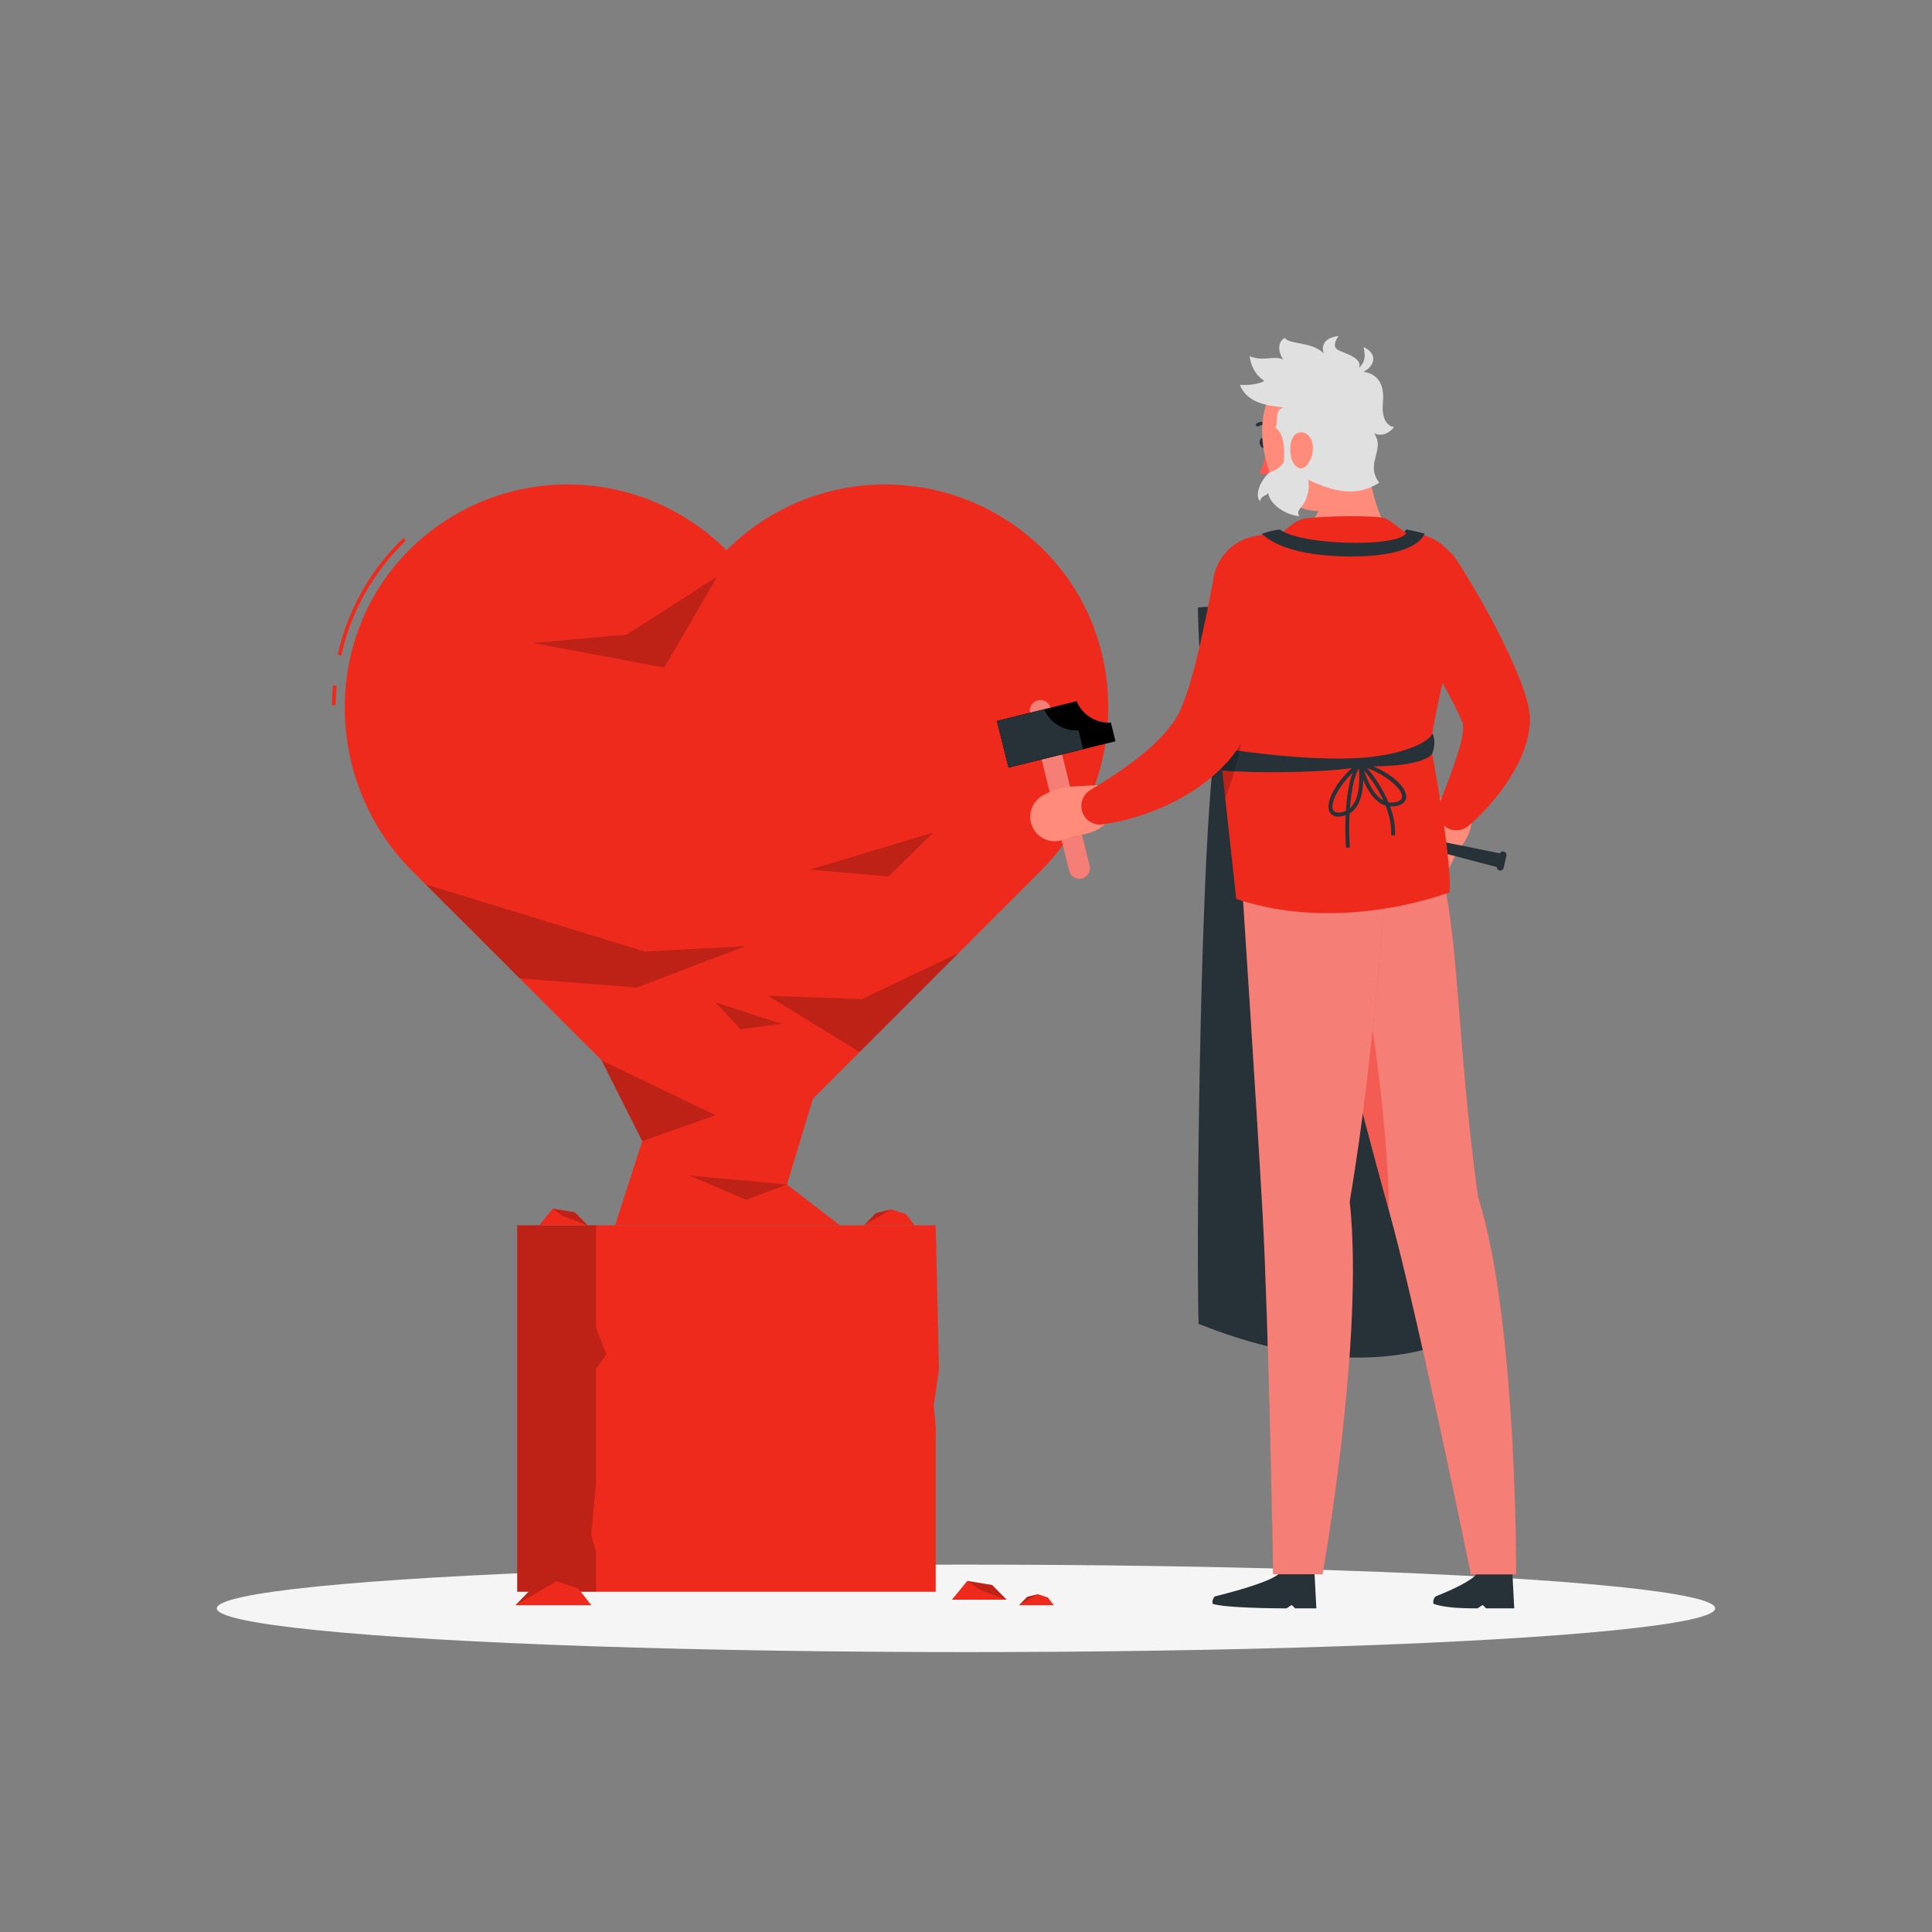 <svg xmlns="http://www.w3.org/2000/svg" viewBox="0 0 500 500"><rect x="0" y="0" width="500" height="500" fill="#808080" stroke="none"/><g id="freepik--Shadow--inject-5"><ellipse id="freepik--path--inject-5" cx="250" cy="416.24" rx="193.89" ry="11.32" style="fill:#f5f5f5"></ellipse></g><g id="freepik--Sculpture--inject-5"><path d="M88.32,169.64l-.92-.21a60,60,0,0,1,17-30.2l.65.68A58.94,58.94,0,0,0,88.32,169.64Z" style="fill:#EE2A1D"></path><path d="M86.85,182.52h-.94c0-1.72.1-3.45.26-5.15l.94.09C87,179.12,86.87,180.83,86.85,182.52Z" style="fill:#EE2A1D"></path><path d="M269.37,141.61a58.1,58.1,0,0,0-81.36.79,58.1,58.1,0,0,0-81.36-.79c-23.47,22.59-23,60.74,0,83.77L174.31,293a19.38,19.38,0,0,0,27.41,0l67.65-67.66C292.41,202.35,292.85,164.2,269.37,141.61Z" style="fill:#EE2A1D"></path><polygon points="242.16 317.11 133.86 317.11 133.86 411.95 242.16 411.95 242.16 369.39 241.65 363.63 243.01 354.41 242.16 317.11" style="fill:#EE2A1D"></polygon><polygon points="154.26 317.11 133.86 317.11 133.86 411.95 154.26 411.95 154.26 401.76 153.02 397.15 154.26 383.64 154.26 354.18 156.94 350.56 154.26 343.64 154.26 317.11" style="opacity:0.2"></polygon><polygon points="263.73 415.42 265.85 413.25 268.58 412.58 271.17 413.43 272.72 415.42 263.73 415.42" style="fill:#EE2A1D"></polygon><polygon points="265.85 413.25 263.73 415.42 268.58 412.58 265.85 413.25" style="opacity:0.2"></polygon><polygon points="133.4 415.42 138.02 410.69 143.98 409.24 149.63 411.08 153.02 415.42 133.4 415.42" style="fill:#EE2A1D"></polygon><polygon points="138.02 410.69 133.4 415.42 143.98 409.24 138.02 410.69" style="opacity:0.2"></polygon><polygon points="250.34 409.14 256.78 410.21 260.51 414 246.36 414 250.34 409.14" style="fill:#EE2A1D"></polygon><polygon points="256.78 410.21 260.51 414 253.43 411.39 250.34 409.14 256.78 410.21" style="opacity:0.2"></polygon><polygon points="159.18 317.11 166.21 295.31 155.69 274.42 187.31 294.96 210.37 284.38 203.66 306.56 217.37 317.11 159.18 317.11" style="fill:#EE2A1D"></polygon><polygon points="155.69 274.42 166.21 295.31 185.2 288.63 155.69 274.42" style="opacity:0.2"></polygon><polygon points="203.66 306.56 193.11 310.52 178.39 304.2 203.66 306.56" style="opacity:0.2"></polygon><polygon points="110.13 228.86 166.91 246.26 192.93 244.86 164.81 255.58 134.48 253.21 110.13 228.86" style="opacity:0.2"></polygon><polygon points="198.74 257.69 223 258.57 248.14 246.62 222.47 272.28 198.74 257.69" style="opacity:0.2"></polygon><polygon points="138.01 166.41 162.19 164.23 185.63 149.21 171.9 172.78 138.01 166.41" style="opacity:0.2"></polygon><polygon points="185.2 259.45 202.31 264.96 191.65 266.36 185.2 259.45" style="opacity:0.2"></polygon><polygon points="209.59 225.05 229.95 226.83 241.49 215.48 209.59 225.05" style="opacity:0.2"></polygon><polygon points="223.58 317.11 226.68 313.95 230.66 312.98 234.44 314.21 236.71 317.11 223.58 317.11" style="fill:#EE2A1D"></polygon><polygon points="226.68 313.95 223.58 317.11 230.66 312.98 226.68 313.95" style="opacity:0.2"></polygon><polygon points="143.06 312.8 148.78 313.75 152.09 317.11 139.53 317.11 143.06 312.8" style="fill:#EE2A1D"></polygon><polygon points="148.78 313.75 152.09 317.11 145.81 314.8 143.06 312.8 148.78 313.75" style="opacity:0.2"></polygon></g><g id="freepik--Character--inject-5"><path d="M372,207.15l-4,4.32a16.89,16.89,0,0,0-3.63,6.2l-1,3.09a3.82,3.82,0,0,0,2.52,4.83l4.49,1.35a3.81,3.81,0,0,0,4.52-2l2.43-4.95s5.64-5.58,2.58-11.28a2,2,0,0,0-1.21-.88l-4.35-1.35A2.28,2.28,0,0,0,372,207.15Z" style="fill:#ff8b7b"></path><path d="M388.05,225.27a.91.91,0,0,0,1.09-.68l.72-3.13a.9.9,0,0,0-1.68-.61l-33.24-6.71-.38,1.63,32.8,8.62A.91.91,0,0,0,388.05,225.27Z" style="fill:#263238"></path><path d="M376.83,144.69c3.23,5,6.11,9.93,8.91,15.1,1.39,2.58,2.72,5.21,4,7.89s2.53,5.44,3.7,8.43c.59,1.5,1.13,3.07,1.66,4.92a26.68,26.68,0,0,1,.71,3.36c.05.33.09.76.12,1.19,0,.2,0,.44,0,.67v.55c0,.56-.06,1.11-.14,1.68a24.4,24.4,0,0,1-1.51,5.91,33.2,33.2,0,0,1-2.22,4.76,52.67,52.67,0,0,1-5.46,7.89c-1,1.2-2,2.35-3.1,3.45s-2.17,2.12-3.43,3.21a4.87,4.87,0,0,1-7.72-5.45l.14-.34a147.81,147.81,0,0,0,5.37-14.82c.28-1.16.54-2.27.68-3.27a9.83,9.83,0,0,0,.08-2.48,4,4,0,0,0-.07-.46v0s0,.11,0,.14,0,.14,0,.12a4.64,4.64,0,0,1-.33-.78c-.35-.86-.87-1.94-1.42-3.06-1.09-2.24-2.4-4.6-3.74-6.95s-2.72-4.75-4.13-7.14l-8.48-14.35v0a9.64,9.64,0,0,1,16.37-10.16Z" style="fill:#EE2A1D"></path><path d="M326.7,138.15c-.94,3.59-.14,15.29.26,19.57a70.91,70.91,0,0,0-16.94-.5s.09,20.91,4.07,39.07c-3.34,27.65-4.57,119.27-3.9,146.31,44,17.65,68,3.12,68,3.12s-7.58-139.37-11.2-153c-.67-14.05,4.12-23.29,3.25-33.52l-7.84-3.47s-.78-7.65,6.28-17.64c-2.09-.54-4.69-1.06-4.69-1.06s-5.85,5.83-7.21,16.89c-2.69-1.46-16.48-1.11-25.28,2.74-.83-4.66-1.13-16.91-.19-19.62A16.89,16.89,0,0,0,326.7,138.15Z" style="fill:#263238"></path><path d="M371.56,413.14s9.86-3.77,10.92-6.3h8.91l.49,9.4h-7.27l-.9-.87-1.34.87c-4.44,0-8.54-.17-11.39-1.18A2,2,0,0,1,371.56,413.14Z" style="fill:#263238"></path><path d="M382.53,309.76c-5.77-41.3-4.64-68.89-10.69-89.25L335.09,220s16.62,65.52,24.24,92.8,21.32,94.65,21.32,94.65h11.73S392.69,341.71,382.53,309.76Z" style="fill:#EE2A1D"></path><path d="M382.53,309.76c-5.77-41.3-4.64-68.89-10.69-89.25L335.09,220s16.62,65.52,24.24,92.8,21.32,94.65,21.32,94.65h11.73S392.69,341.71,382.53,309.76Z" style="fill:#fff;opacity:0.4"></path><path d="M351.94,250.53c2.56,5.9,7.53,43.78,7.51,62.69l-.12-.43c-2.67-9.59-6.47-23.9-10.26-38.44Z" style="fill:#EE2A1D;opacity:0.4"></path><path d="M314.43,413.14s15.78-3.77,16.84-6.3h8.91l.49,9.4h-5.49l-.89-.87-1.34.87c-4.45,0-16.26-.17-19.11-1.18A2,2,0,0,1,314.43,413.14Z" style="fill:#263238"></path><path d="M349.3,310.92c7-41.07,9.86-90.59,9.86-90.59l-38.32-.61s4.4,66.74,5.94,94.69c1.59,29.07,2.7,93,2.7,93h12.8S353.16,346.86,349.3,310.92Z" style="fill:#EE2A1D"></path><path d="M349.3,310.92c7-41.07,9.86-90.59,9.86-90.59l-38.32-.61s4.4,66.74,5.94,94.69c1.59,29.07,2.7,93,2.7,93h12.8S353.16,346.86,349.3,310.92Z" style="fill:#fff;opacity:0.4"></path><path d="M353.78,115.47c.17,8.34,2.22,16.79,5.56,22-3.7,3.45-10.93,8-18.93,7.87s-6.54-5.53-4.39-8.31c5.73-2.9,6-5.82,4.55-8.39Z" style="fill:#ff8b7b"></path><path d="M365.57,139.5s-4.86-4.27-6.87-5.27-17.51-.67-21.12,0-8,6-8,6Z" style="fill:#EE2A1D"></path><path d="M327.74,114.47c.16.72-.09,1.39-.56,1.49s-1-.4-1.15-1.12.09-1.39.56-1.49S327.58,113.75,327.74,114.47Z" style="fill:#263238"></path><path d="M328,115.47s-.71,4.53-2.07,6.93c1.55.91,3.61-.1,3.61-.1Z" style="fill:#ff5652"></path><path d="M325.24,110.31a.43.43,0,0,0,.41,0,3.45,3.45,0,0,1,3.13.11.43.43,0,0,0,.6-.13.44.44,0,0,0-.13-.6,4.29,4.29,0,0,0-3.95-.18.44.44,0,0,0-.22.58A.42.42,0,0,0,325.24,110.31Z" style="fill:#263238"></path><path d="M351.73,107.11c1.45,9,2.75,14.19-.72,19.71-5.23,8.31-17.13,6.61-21.24-1.79-3.71-7.56-5.45-21,2.47-26.41A12.55,12.55,0,0,1,351.73,107.11Z" style="fill:#ff8b7b"></path><path d="M332.1,120.88c.78-6.46-.48-9.14-2-10.19.88-1.76-.45-4.77,2.19-5.23-4.2-.51-9.44-1-11.41-5.83,4.95.13,6.31-1.09,6.31-1.09s-3.16-1.63-3.79-6.36c3.64,1.5,6.2-.26,8.65.83-1.7-2.76-1-4.86.52-5.57.76,1.72,7,.92,10,4-1.3-4.15,3.85-4.48,3.85-4.48s-1.76,2.22-.5,3.35,7.88,2.1,5.36,5.78c4,0,7.21,1.93,6.62,8.09s2.89,6.36,2.89,6.36-2.22,3-5.19,1.6c3.06,4.2-2.45,7.83,1.34,12.78C349.81,129.44,342.93,126.78,332.1,120.88Z" style="fill:#e0e0e0"></path><path d="M349.72,96.53c3.94-2,3.66-4.31,3.18-6.7C358.56,92.47,353.36,97.75,349.72,96.53Z" style="fill:#e0e0e0"></path><path d="M328.56,122.17c-3.44,3.4-3.52,6.79-2.39,7.55,0-1.51,2.14-1.55,2-2.22.34,2.84,4.25,5.71,8.06,6.09-.83-1.82.66-1.77,1.72-4.31.82-2,1.66-5.09-1.44-10S333.33,121.29,328.56,122.17Z" style="fill:#e0e0e0"></path><path d="M339.77,115.41a7.15,7.15,0,0,1-1.57,5c-1.49,1.75-3.44.41-4-1.92-.54-2.1-.41-5.54,1.57-6.4S339.61,113.09,339.77,115.41Z" style="fill:#ff8b7b"></path><path d="M280,227.35h0a2.73,2.73,0,0,1-3.3-2l-10.09-40.79a2.73,2.73,0,0,1,2-3.3h0a2.73,2.73,0,0,1,3.3,2L282,224.05A2.74,2.74,0,0,1,280,227.35Z" style="fill:#EE2A1D"></path><path d="M280,227.35h0a2.73,2.73,0,0,1-3.3-2l-10.09-40.79a2.73,2.73,0,0,1,2-3.3h0a2.73,2.73,0,0,1,3.3,2L282,224.05A2.74,2.74,0,0,1,280,227.35Z" style="fill:#fff;opacity:0.4"></path><path d="M287.49,187l1.2,4.84L261,198.66l-3-12.08,20.63-5.11A9,9,0,0,0,287.49,187Z"></path><path d="M279.11,189l1.2,4.85L261,198.66l-3-12.08,12.25-3A9,9,0,0,0,279.11,189Z" style="fill:#263238"></path><path d="M283.39,203.22l-5.85.33a17,17,0,0,0-6.93,1.93l-.61.33a6.31,6.31,0,0,0-2.57,8.65h0a6.34,6.34,0,0,0,7.66,2.88l3.18-1.15s7.92-.07,9.7-6.28a1.81,1.81,0,0,0-.18-1.36l-2.25-4.13A2.31,2.31,0,0,0,283.39,203.22Z" style="fill:#ff8b7b"></path><path d="M366.48,138.11c-12.4-1.53-30-1.39-41.66.64a13.26,13.26,0,0,0-10.89,12c-1.45,17.81,2.64,50.55,6,81.89,27.47,9.21,55.21-1.73,55.21-1.73.61-6.33-2.79-27-4.92-38.1,1.56-11.42,5.52-24.49,7.76-39.66A13.27,13.27,0,0,0,366.48,138.11Z" style="fill:#EE2A1D"></path><path d="M314.66,193.44c9.25,1.44,25.2,3.5,37.6,2.68,9.77-.64,17.16-3.65,18.46-6.26,1.15,2.13-.05,5.14-.05,5.14s-1.49,3.69-18.3,3.3c-7.77,1.9-31.79,1.84-36.93.95A35.3,35.3,0,0,1,314.66,193.44Z" style="fill:#263238"></path><path d="M331.28,137.09c6.2,4.48,34.62,4.59,32.68,0,2.44.43,4.69,1.06,4.69,1.06s-1.42,6-19.52,5.86-22.43-5.85-22.43-5.85S330.17,137.9,331.28,137.09Z" style="fill:#263238"></path><path d="M346.38,211.31a2.3,2.3,0,0,1-2.29-1.25c-1.29-2.75,2.34-8.85,7.62-12.8l.67-.49.13.81c.08.49,1.86,12-4.77,13.56A6.06,6.06,0,0,1,346.38,211.31Zm5.25-12.71c-4.68,3.79-7.54,9.09-6.63,11,.4.84,1.58.75,2.5.53C352.28,209,351.9,201.23,351.63,198.6Z" style="fill:#263238"></path><path d="M360.12,208.71c-6.18,0-8.5-10.48-8.6-10.94l-.17-.81.8.22c6.35,1.76,12,6.12,11.75,9.15,0,.72-.5,2-3,2.33A5.06,5.06,0,0,1,360.12,208.71Zm-7.4-10.31c.7,2.54,3.17,9.93,8,9.26.94-.12,2.08-.47,2.14-1.4C363,204.13,358.45,200.22,352.72,198.4Z" style="fill:#263238"></path><path d="M348.35,219.4c-.56-7.23.11-19.26,3.33-22.11l.67.75c-2.84,2.52-3.57,14-3,21.28Z" style="fill:#263238"></path><path d="M361,216.22l-1-.08c.55-7-5.26-15.37-8.34-18.1l.67-.75C355.56,200.13,361.6,208.88,361,216.22Z" style="fill:#263238"></path><path d="M322,165.45l-7.63,12c.63,8.95,1.62,18.83,2.71,29.07C321.51,195.87,325.08,175.24,322,165.45Z" style="opacity:0.2"></path><path d="M333.18,152.58c-.25,1.75-.49,3.3-.79,4.92s-.6,3.2-.94,4.8c-.65,3.19-1.46,6.37-2.31,9.55s-1.85,6.37-3,9.59a71.59,71.59,0,0,1-4.37,9.83l-.74,1.29-.83,1.31a29.6,29.6,0,0,1-2,2.68c-.38.48-.66.75-1,1.11s-.64.69-1,1c-.68.72-1.4,1.37-2.12,2a48.74,48.74,0,0,1-9.07,6.21c-1.56.85-3.15,1.59-4.74,2.27s-3.2,1.29-4.83,1.82-3.26,1-4.91,1.4c-.82.21-1.66.38-2.5.55s-1.65.27-2.63.43a4.81,4.81,0,0,1-3.31-8.82l.47-.29,3.68-2.3c1.24-.79,2.46-1.61,3.67-2.43s2.36-1.68,3.5-2.53,2.22-1.75,3.28-2.63a45.48,45.48,0,0,0,5.55-5.56c.38-.49.76-1,1.1-1.43s.77-1.1,1-1.48a11,11,0,0,0,.68-1.19l.35-.72.35-.8a68.05,68.05,0,0,0,2.61-7.61c.78-2.73,1.51-5.59,2.16-8.48s1.28-5.82,1.9-8.76l1.73-8.77,0-.23a9.63,9.63,0,0,1,19,3.23Z" style="fill:#EE2A1D"></path></g></svg>